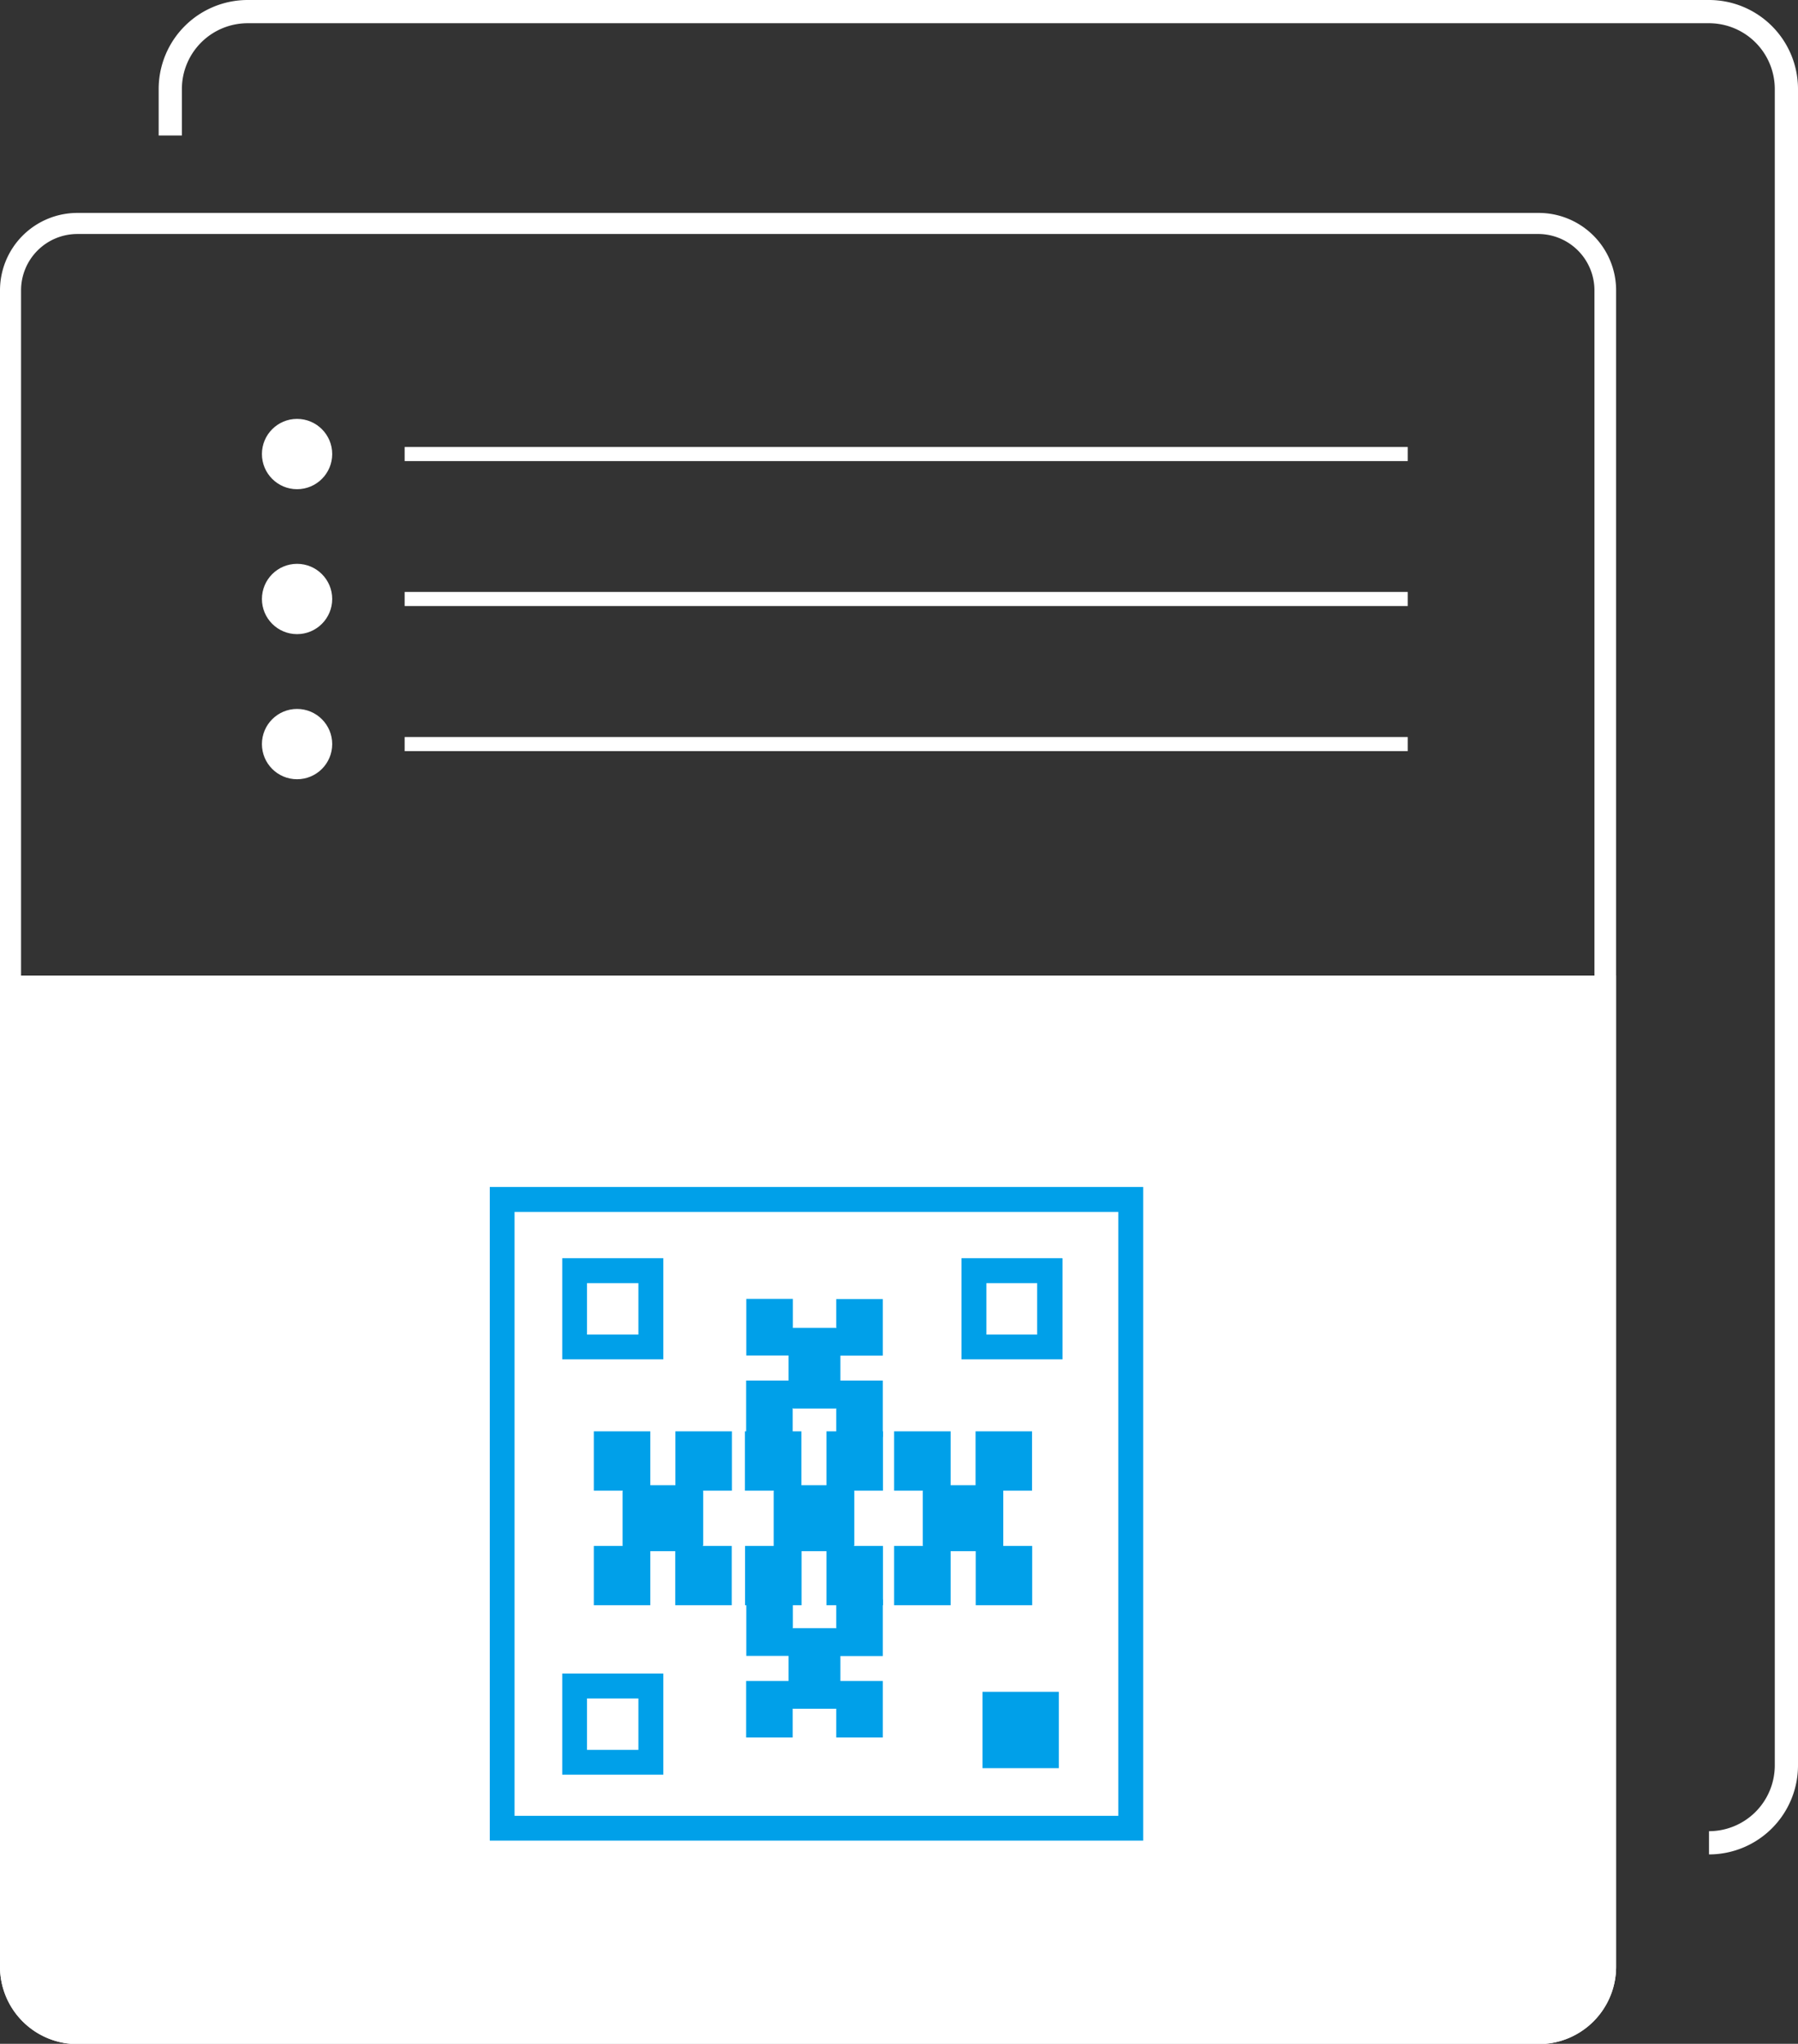 <svg xmlns="http://www.w3.org/2000/svg" viewBox="0 0 116.15 131.98"><rect x="0" y="0" width="116.15" height="131.98" fill="#333333" stroke="none"/><defs><style>.cls-1{fill:#fff;}.cls-2,.cls-4{fill:none;stroke:#fff;stroke-miterlimit:10;}.cls-2{stroke-width:1.5px;}.cls-3{fill:#00a0e9;}.cls-4{stroke-width:0.91px;}</style></defs><title>アセット 11</title><g id="レイヤー_2" data-name="レイヤー 2"><g id="レイヤー_1-2" data-name="レイヤー 1"><path class="cls-1" d="M99.4,15.11A3.64,3.64,0,0,1,103,18.75V127a3.64,3.64,0,0,1-3.64,3.64H5A3.64,3.64,0,0,1,1.36,127V18.75A3.64,3.64,0,0,1,5,15.11H99.4m0-1.36H5a5,5,0,0,0-5,5V127a5,5,0,0,0,5,5H99.4a5,5,0,0,0,5-5V18.75a5,5,0,0,0-5-5Z"/><path class="cls-2" d="M110.4,119a5,5,0,0,0,5-5V5.75a5,5,0,0,0-5-5H16a5,5,0,0,0-5,5v3"/><path class="cls-1" d="M104.4,63H0V127a5,5,0,0,0,5,5H99.4a5,5,0,0,0,5-5Z"/><path class="cls-3" d="M72.24,78.26v39h-39v-39h39m1.61-1.61H31.64v42.21H73.85V76.66Z"/><path class="cls-3" d="M67,82.86v3.32H63.72V82.86H67m1.61-1.61H62.11v6.53h6.53V81.26Z"/><path class="cls-3" d="M41.24,82.86v3.32H37.92V82.86h3.32m1.61-1.61H36.32v6.53h6.53V81.26Z"/><path class="cls-3" d="M41.24,109.67V113H37.92v-3.32h3.32m1.61-1.61H36.32v6.53h6.53v-6.53Z"/><rect class="cls-3" x="48.12" y="92.43" width="3.65" height="3.83"/><rect class="cls-3" x="53.39" y="92.43" width="3.65" height="3.83"/><rect class="cls-3" x="49.99" y="95.91" width="5.19" height="3.88"/><rect class="cls-3" x="53.39" y="99.83" width="3.65" height="3.83" transform="translate(110.43 203.49) rotate(180)"/><rect class="cls-3" x="48.12" y="99.83" width="3.65" height="3.83" transform="translate(99.9 203.49) rotate(180)"/><rect class="cls-3" x="49.99" y="96.3" width="5.19" height="3.88" transform="translate(105.16 196.47) rotate(180)"/><rect class="cls-3" x="38.36" y="92.43" width="3.65" height="3.83"/><rect class="cls-3" x="43.63" y="92.43" width="3.65" height="3.83"/><rect class="cls-3" x="40.23" y="95.91" width="5.19" height="3.88"/><rect class="cls-3" x="43.63" y="99.83" width="3.65" height="3.83" transform="translate(90.9 203.49) rotate(180)"/><rect class="cls-3" x="38.36" y="99.83" width="3.65" height="3.83" transform="translate(80.37 203.49) rotate(180)"/><rect class="cls-3" x="40.23" y="96.3" width="5.19" height="3.88" transform="translate(85.64 196.47) rotate(180)"/><rect class="cls-3" x="57.76" y="92.43" width="3.65" height="3.83"/><rect class="cls-3" x="63.02" y="92.43" width="3.65" height="3.83"/><rect class="cls-3" x="59.62" y="95.91" width="5.19" height="3.88"/><rect class="cls-3" x="63.02" y="99.83" width="3.65" height="3.83" transform="translate(129.7 203.49) rotate(180)"/><rect class="cls-3" x="57.76" y="99.83" width="3.65" height="3.83" transform="translate(119.17 203.49) rotate(180)"/><rect class="cls-3" x="59.62" y="96.3" width="5.19" height="3.88" transform="translate(124.43 196.47) rotate(180)"/><rect class="cls-3" x="47.89" y="108.87" width="3.65" height="3.01" transform="translate(-60.67 160.09) rotate(-90)"/><rect class="cls-3" x="47.89" y="103.61" width="3.65" height="3.01" transform="translate(-55.4 154.82) rotate(-90)"/><rect class="cls-3" x="49.87" y="106.22" width="5.19" height="3.05" transform="translate(-55.28 160.21) rotate(-90)"/><rect class="cls-3" x="53.7" y="103.61" width="3.65" height="3.01" transform="translate(160.64 49.59) rotate(90)"/><rect class="cls-3" x="53.7" y="108.87" width="3.65" height="3.01" transform="translate(165.9 54.85) rotate(90)"/><rect class="cls-3" x="50.18" y="106.22" width="5.19" height="3.05" transform="translate(160.51 54.97) rotate(90)"/><rect class="cls-3" x="47.89" y="89.47" width="3.65" height="3.01" transform="translate(-41.27 140.69) rotate(-90)"/><rect class="cls-3" x="47.89" y="84.21" width="3.65" height="3.01" transform="translate(-36 135.42) rotate(-90)"/><rect class="cls-3" x="49.87" y="86.82" width="5.19" height="3.05" transform="translate(-35.88 140.81) rotate(-90)"/><rect class="cls-3" x="53.7" y="84.21" width="3.65" height="3.01" transform="translate(141.24 30.19) rotate(90)"/><rect class="cls-3" x="53.7" y="89.47" width="3.65" height="3.01" transform="translate(146.5 35.45) rotate(90)"/><rect class="cls-3" x="50.18" y="86.82" width="5.19" height="3.05" transform="translate(141.11 35.58) rotate(90)"/><rect class="cls-3" x="63.47" y="109.25" width="4.93" height="4.93"/><circle class="cls-1" cx="19.19" cy="29.32" r="2.27"/><line class="cls-4" x1="26.14" y1="29.32" x2="90.94" y2="29.32"/><circle class="cls-1" cx="19.19" cy="38.68" r="2.27"/><line class="cls-4" x1="26.14" y1="38.68" x2="90.94" y2="38.68"/><circle class="cls-1" cx="19.19" cy="48.05" r="2.27"/><line class="cls-4" x1="26.14" y1="48.05" x2="90.94" y2="48.05"/></g></g></svg>